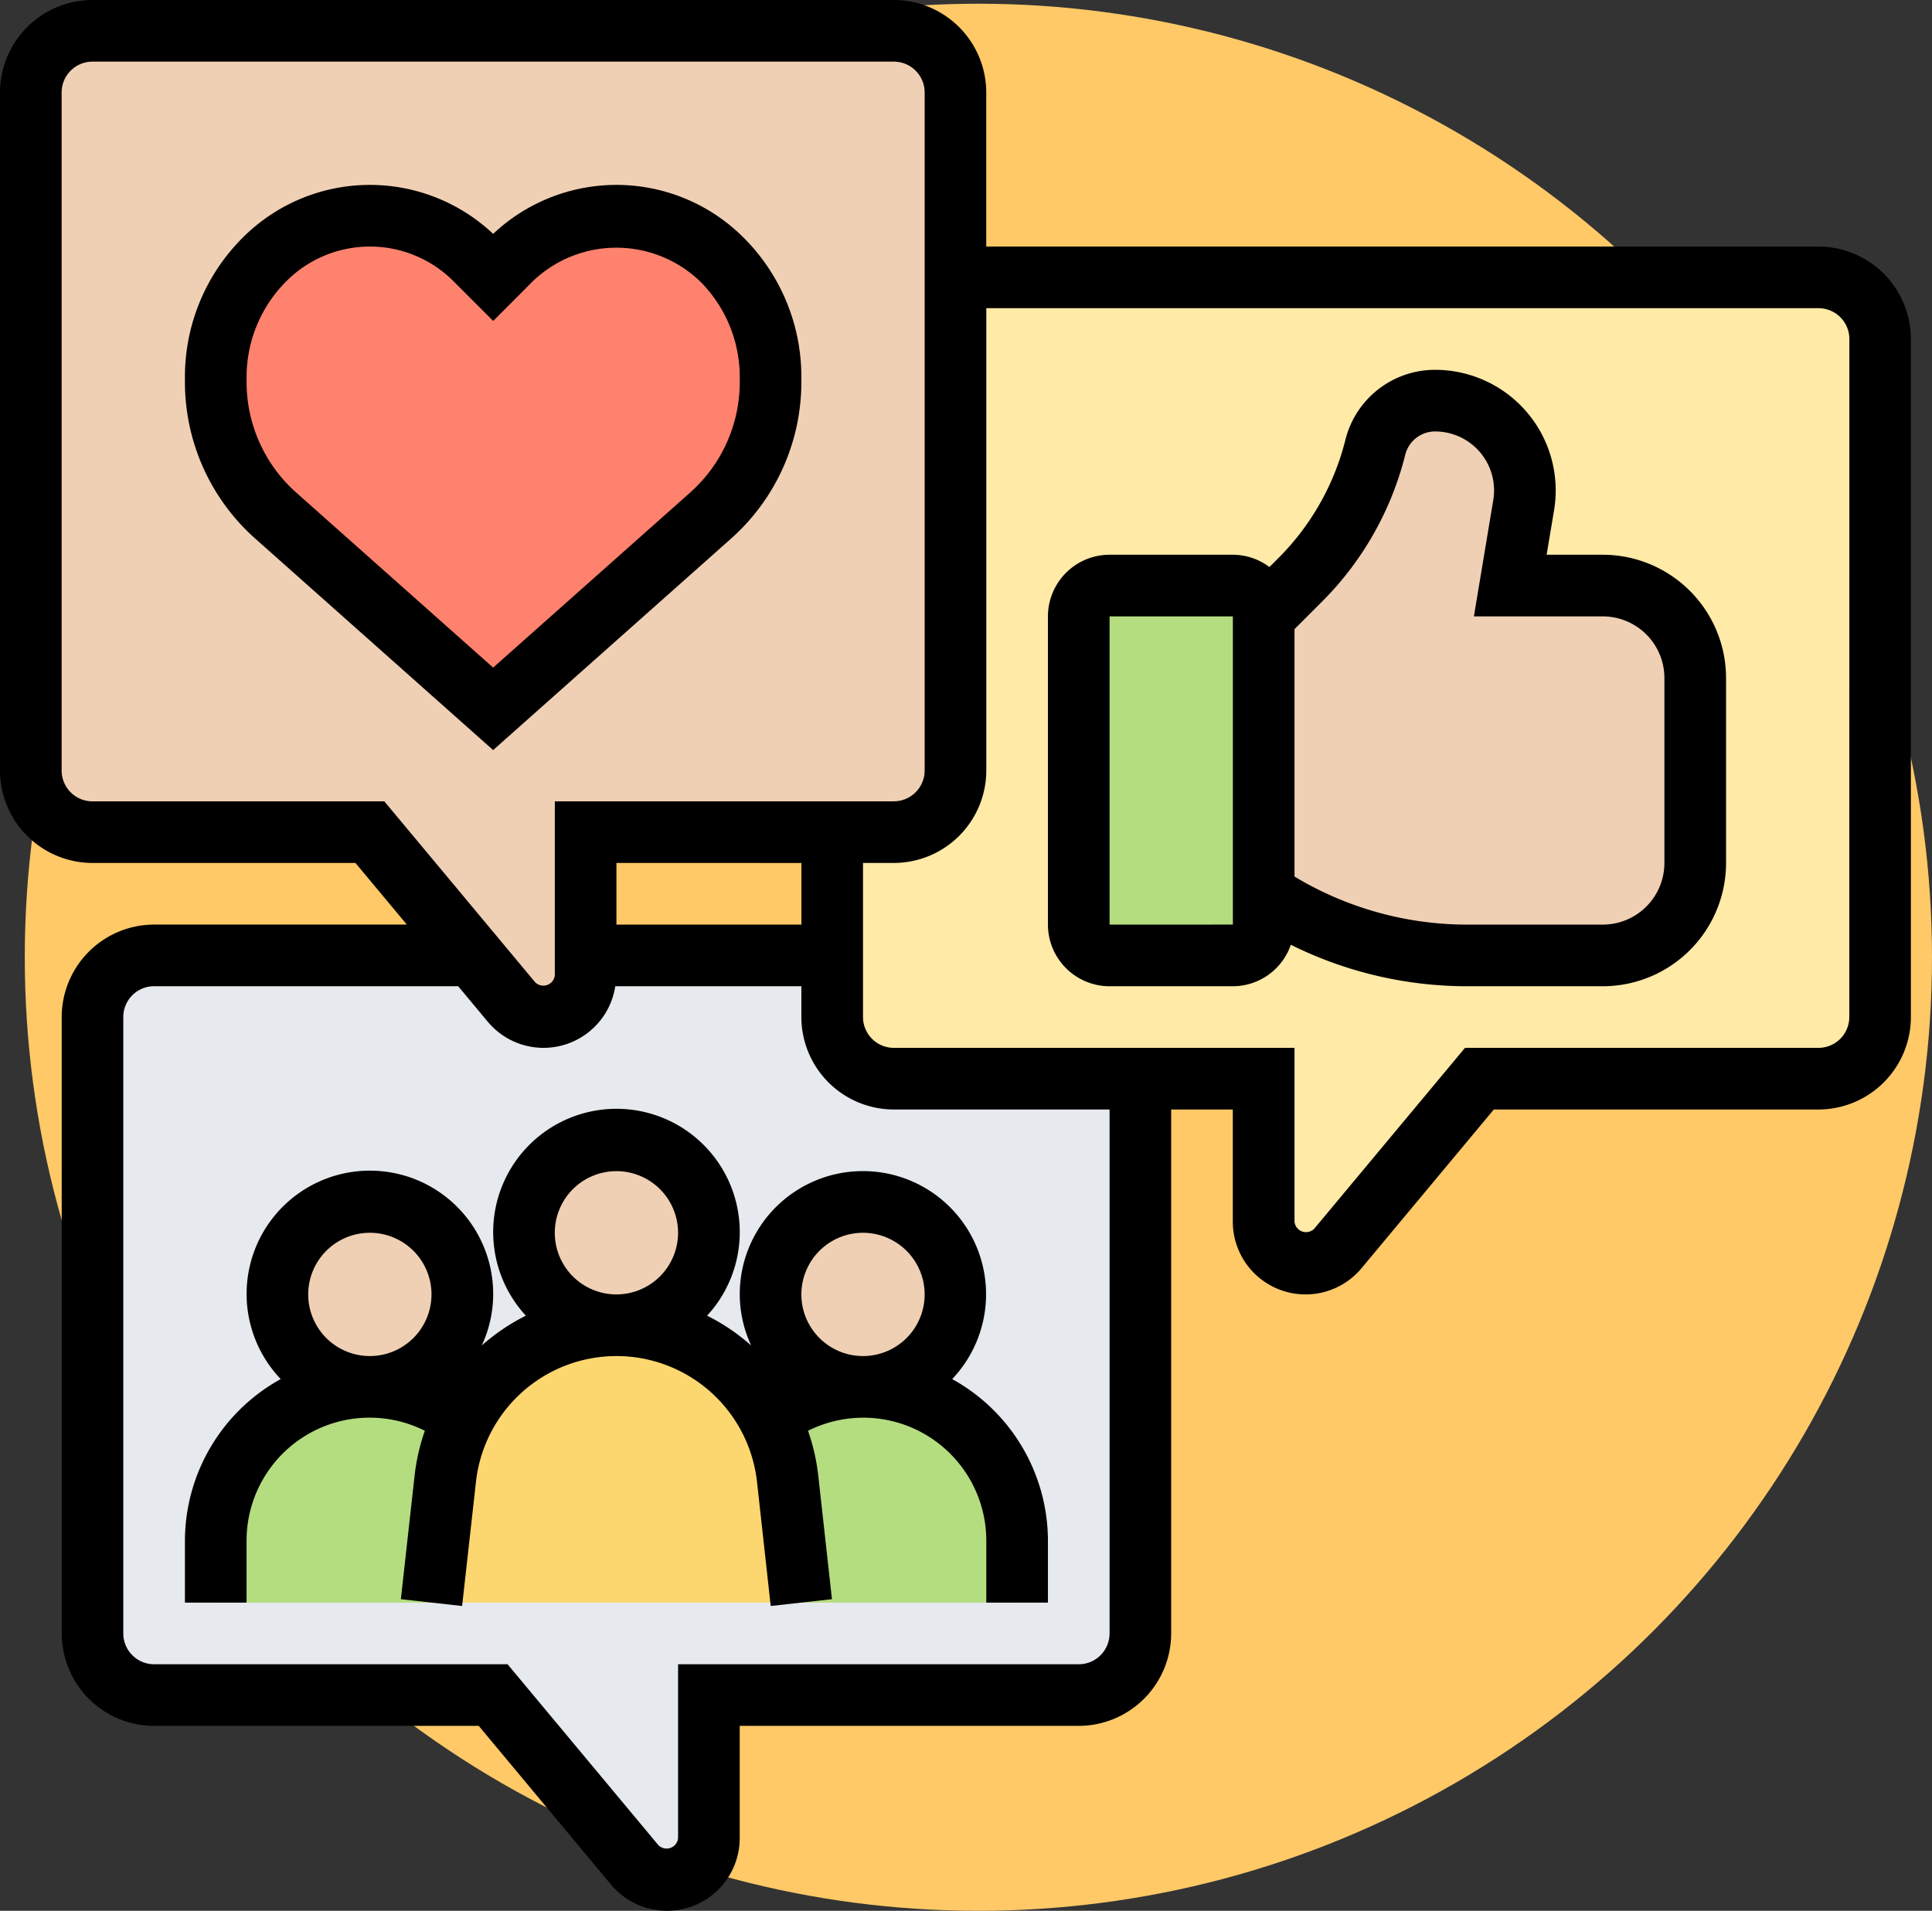 <svg xmlns="http://www.w3.org/2000/svg" width="156" height="154.3" viewBox="0 0 156 154.3">
  <rect x="0" y="0" width="156" height="154.3" fill="#333333" stroke="none"/>
  <g id="Grupo_119012" data-name="Grupo 119012" transform="translate(6805 9572)">
    <circle id="Elipse_4706" data-name="Elipse 4706" cx="77" cy="77" r="77" transform="translate(-6803 -9571.7)" fill="#ffc967"/>
    <g id="medios-de-comunicacion-social" transform="translate(-6806 -9573)">
      <g id="Grupo_108421" data-name="Grupo 108421" transform="translate(3.489 3.489)">
        <g id="Grupo_108409" data-name="Grupo 108409" transform="translate(4.977 74.661)">
          <path id="Trazado_156407" data-name="Trazado 156407" d="M53.774,91.729v11.548a3.393,3.393,0,0,1-6,2.165L36.353,91.729H8.977A4.992,4.992,0,0,1,4,86.752V36.977A4.992,4.992,0,0,1,8.977,32H34.686l3.136,3.758a3.393,3.393,0,0,0,6-2.165V32h19.91v4.977a4.992,4.992,0,0,0,4.977,4.977h19.91v44.8a4.992,4.992,0,0,1-4.977,4.977Z" transform="translate(-4 -32)" fill="#e6e9ed"/>
        </g>
        <g id="Grupo_108410" data-name="Grupo 108410" transform="translate(64.706 19.91)">
          <path id="Trazado_156408" data-name="Trazado 156408" d="M32.977,54.8a4.992,4.992,0,0,0,4.977-4.977V10h69.684a4.992,4.992,0,0,1,4.977,4.977V69.729a4.992,4.992,0,0,1-4.977,4.977H80.263L68.84,88.419a3.393,3.393,0,0,1-6-2.165V74.706H32.977A4.992,4.992,0,0,1,28,69.729V54.8Z" transform="translate(-28 -10)" fill="#ffeaa7"/>
        </g>
        <g id="Grupo_108411" data-name="Grupo 108411">
          <path id="Trazado_156409" data-name="Trazado 156409" d="M76.661,21.91V61.729a4.992,4.992,0,0,1-4.977,4.977H46.8V78.254a3.393,3.393,0,0,1-6,2.165l-3.136-3.758-8.287-9.955H6.977A4.992,4.992,0,0,1,2,61.729V6.977A4.992,4.992,0,0,1,6.977,2H71.684a4.992,4.992,0,0,1,4.977,4.977Z" transform="translate(-2 -2)" fill="#f0d0b4"/>
        </g>
        <g id="Grupo_108412" data-name="Grupo 108412" transform="translate(14.932 109.503)">
          <path id="Trazado_156410" data-name="Trazado 156410" d="M27.984,48.563a13.774,13.774,0,0,0-1.443,4.828l-1.12,10.029H8V58.444A12.448,12.448,0,0,1,20.444,46a12.262,12.262,0,0,1,7.541,2.563Z" transform="translate(-8 -46)" fill="#b4dd7f"/>
        </g>
        <g id="Grupo_108413" data-name="Grupo 108413" transform="translate(59.654 109.503)">
          <path id="Trazado_156411" data-name="Trazado 156411" d="M45.954,58.444v4.977H28.533l-1.12-10.029a13.774,13.774,0,0,0-1.443-4.828A12.262,12.262,0,0,1,33.511,46,12.406,12.406,0,0,1,45.954,58.444Z" transform="translate(-25.97 -46)" fill="#b4dd7f"/>
        </g>
        <g id="Grupo_108414" data-name="Grupo 108414" transform="translate(32.353 104.526)">
          <path id="Trazado_156412" data-name="Trazado 156412" d="M43.745,56.369,44.864,66.4H15l1.12-10.029A13.858,13.858,0,0,1,29.932,44a14,14,0,0,1,9.283,3.534A14.741,14.741,0,0,1,42.3,51.541,13.774,13.774,0,0,1,43.745,56.369Z" transform="translate(-15 -44)" fill="#fcd770"/>
        </g>
        <g id="Grupo_108415" data-name="Grupo 108415" transform="translate(59.232 94.206)">
          <circle id="Elipse_4885" data-name="Elipse 4885" cx="7.5" cy="7.5" r="7.5" transform="translate(0.279 0.305)" fill="#f0d0b4"/>
        </g>
        <g id="Grupo_108416" data-name="Grupo 108416" transform="translate(39.687 90.092)">
          <ellipse id="Elipse_4886" data-name="Elipse 4886" cx="8" cy="7" rx="8" ry="7" transform="translate(-0.176 0.42)" fill="#f0d0b4"/>
        </g>
        <g id="Grupo_108417" data-name="Grupo 108417" transform="translate(20.142 94.206)">
          <ellipse id="Elipse_4887" data-name="Elipse 4887" cx="7" cy="7.5" rx="7" ry="7.5" transform="translate(0.369 0.305)" fill="#f0d0b4"/>
        </g>
        <g id="Grupo_108418" data-name="Grupo 108418" transform="translate(14.932 14.932)">
          <path id="Trazado_156413" data-name="Trazado 156413" d="M52.8,21.041v.4a14.49,14.49,0,0,1-4.828,10.776L30.4,47.819l-17.57-15.6A14.49,14.49,0,0,1,8,21.439v-.4a13.491,13.491,0,0,1,3.957-9.532,12.017,12.017,0,0,1,16.973,0L30.4,12.977l1.468-1.468a12.017,12.017,0,0,1,16.973,0A13.491,13.491,0,0,1,52.8,21.041Z" transform="translate(-8 -8)" fill="#ff826e"/>
        </g>
        <g id="Grupo_108419" data-name="Grupo 108419" transform="translate(84.616 44.797)">
          <path id="Trazado_156414" data-name="Trazado 156414" d="M50.932,44.887v2.489a2.5,2.5,0,0,1-2.489,2.489H38.489A2.5,2.5,0,0,1,36,47.376V22.489A2.5,2.5,0,0,1,38.489,20h9.955a2.5,2.5,0,0,1,2.489,2.489Z" transform="translate(-36 -20)" fill="#b4dd7f"/>
        </g>
        <g id="Grupo_108420" data-name="Grupo 108420" transform="translate(99.548 29.864)">
          <path id="Trazado_156415" data-name="Trazado 156415" d="M76.842,36.4V51.331A7.456,7.456,0,0,1,69.376,58.8H58.45A29.723,29.723,0,0,1,42,53.819v-22.4l2.962-2.962a23.11,23.11,0,0,0,6.048-10.7A4.956,4.956,0,0,1,55.837,14a7.241,7.241,0,0,1,7.143,8.437l-1.07,6.5h7.466A7.456,7.456,0,0,1,76.842,36.4Z" transform="translate(-42 -14)" fill="#f0d0b4"/>
        </g>
      </g>
      <g id="Grupo_108422" data-name="Grupo 108422" transform="translate(1 1)">
        <path id="Trazado_156416" data-name="Trazado 156416" d="M56.774,22.925v-.391A15.854,15.854,0,0,0,52.1,11.248a14.505,14.505,0,0,0-20.211-.294,14.505,14.505,0,0,0-20.211.294A15.854,15.854,0,0,0,7,22.535v.391a16.913,16.913,0,0,0,5.672,12.63L31.887,52.638,51.1,35.558a16.908,16.908,0,0,0,5.674-12.633ZM31.887,45.978,15.979,31.837a11.929,11.929,0,0,1-4-8.912v-.391A10.911,10.911,0,0,1,15.2,14.767a9.529,9.529,0,0,1,13.474,0l3.218,3.218L35.1,14.767a9.762,9.762,0,0,1,13.474,0A10.911,10.911,0,0,1,51.8,22.535v.391a11.933,11.933,0,0,1-4,8.912Z" transform="translate(7.932 7.932)"/>
        <path id="Trazado_156417" data-name="Trazado 156417" d="M147.834,20.91h-67.2V8.466A7.475,7.475,0,0,0,73.173,1H8.466A7.475,7.475,0,0,0,1,8.466V63.218a7.475,7.475,0,0,0,7.466,7.466H29.7l4.149,4.977h-20.4a7.475,7.475,0,0,0-7.466,7.466V132.9a7.475,7.475,0,0,0,7.466,7.466H39.655l10.682,12.817a5.877,5.877,0,0,0,10.393-3.763v-9.054H88.1a7.475,7.475,0,0,0,7.466-7.466V90.593h4.977v9.054a5.877,5.877,0,0,0,10.393,3.763l10.682-12.817h26.211a7.475,7.475,0,0,0,7.466-7.466V28.376a7.475,7.475,0,0,0-7.466-7.466Zm-115.8,44.8H8.466a2.491,2.491,0,0,1-2.489-2.489V8.466A2.491,2.491,0,0,1,8.466,5.977H73.172a2.491,2.491,0,0,1,2.489,2.489V63.218a2.491,2.491,0,0,1-2.489,2.489H45.8V79.738a.932.932,0,0,1-1.593.575Zm33.677,4.977v4.977H50.774V70.684ZM90.593,132.9A2.491,2.491,0,0,1,88.1,135.39H55.752v14.031a.932.932,0,0,1-1.593.575L41.984,135.39H13.444a2.491,2.491,0,0,1-2.489-2.489V83.127a2.491,2.491,0,0,1,2.489-2.489H37.995L40.381,83.5a5.86,5.86,0,0,0,10.3-2.862H65.706v2.489a7.475,7.475,0,0,0,7.466,7.466H90.593Zm59.729-49.774a2.491,2.491,0,0,1-2.489,2.489h-28.54l-12.175,14.606a.934.934,0,0,1-1.593-.575V85.616H73.173a2.491,2.491,0,0,1-2.489-2.489V70.684h2.489a7.475,7.475,0,0,0,7.466-7.466V25.887h67.2a2.491,2.491,0,0,1,2.489,2.489Z" transform="translate(-1 -1)"/>
        <path id="Trazado_156418" data-name="Trazado 156418" d="M51.8,51.932a9.857,9.857,0,0,0,.921,4.124,16.421,16.421,0,0,0-3.559-2.407,9.955,9.955,0,1,0-14.634,0,16.422,16.422,0,0,0-3.559,2.407,9.857,9.857,0,0,0,.921-4.124,9.955,9.955,0,1,0-17.155,6.836A14.94,14.94,0,0,0,7,71.842v4.977h4.977V71.842a9.934,9.934,0,0,1,14.395-8.9,16.556,16.556,0,0,0-.821,3.569L24.436,76.543l4.945.55L30.5,67.064a11.416,11.416,0,0,1,22.692,0L54.3,77.093l4.945-.55L58.133,66.514a16.41,16.41,0,0,0-.821-3.569,9.934,9.934,0,0,1,14.395,8.9v4.977h4.977V71.842a14.94,14.94,0,0,0-7.732-13.073A9.944,9.944,0,1,0,51.8,51.932ZM21.932,56.91a4.977,4.977,0,1,1,4.977-4.977A4.982,4.982,0,0,1,21.932,56.91Zm19.91-4.977a4.977,4.977,0,1,1,4.977-4.977A4.982,4.982,0,0,1,41.842,51.932Zm24.887,0a4.977,4.977,0,1,1-4.977-4.977A4.982,4.982,0,0,1,66.729,51.932Z" transform="translate(7.932 52.593)"/>
        <path id="Trazado_156419" data-name="Trazado 156419" d="M79.8,27.932H75.267l.6-3.594A9.739,9.739,0,0,0,66.263,13a7.46,7.46,0,0,0-7.245,5.654,20.53,20.53,0,0,1-5.4,9.537l-.734.734a4.941,4.941,0,0,0-2.954-.993H39.977A4.982,4.982,0,0,0,35,32.91V57.8a4.982,4.982,0,0,0,4.977,4.977h9.955a4.968,4.968,0,0,0,4.681-3.35,31.992,31.992,0,0,0,14.245,3.35H79.8a9.965,9.965,0,0,0,9.955-9.955V37.887A9.965,9.965,0,0,0,79.8,27.932ZM39.977,57.8V32.91h9.955l0,24.887Zm44.8-4.977A4.982,4.982,0,0,1,79.8,57.8H68.859A27.042,27.042,0,0,1,54.91,53.919V33.94l2.23-2.23a25.511,25.511,0,0,0,6.71-11.849,2.485,2.485,0,0,1,2.414-1.884,4.762,4.762,0,0,1,4.694,5.545L69.394,32.91H79.8a4.982,4.982,0,0,1,4.977,4.977Z" transform="translate(49.616 16.864)"/>
      </g>
    </g>
  </g>
</svg>
